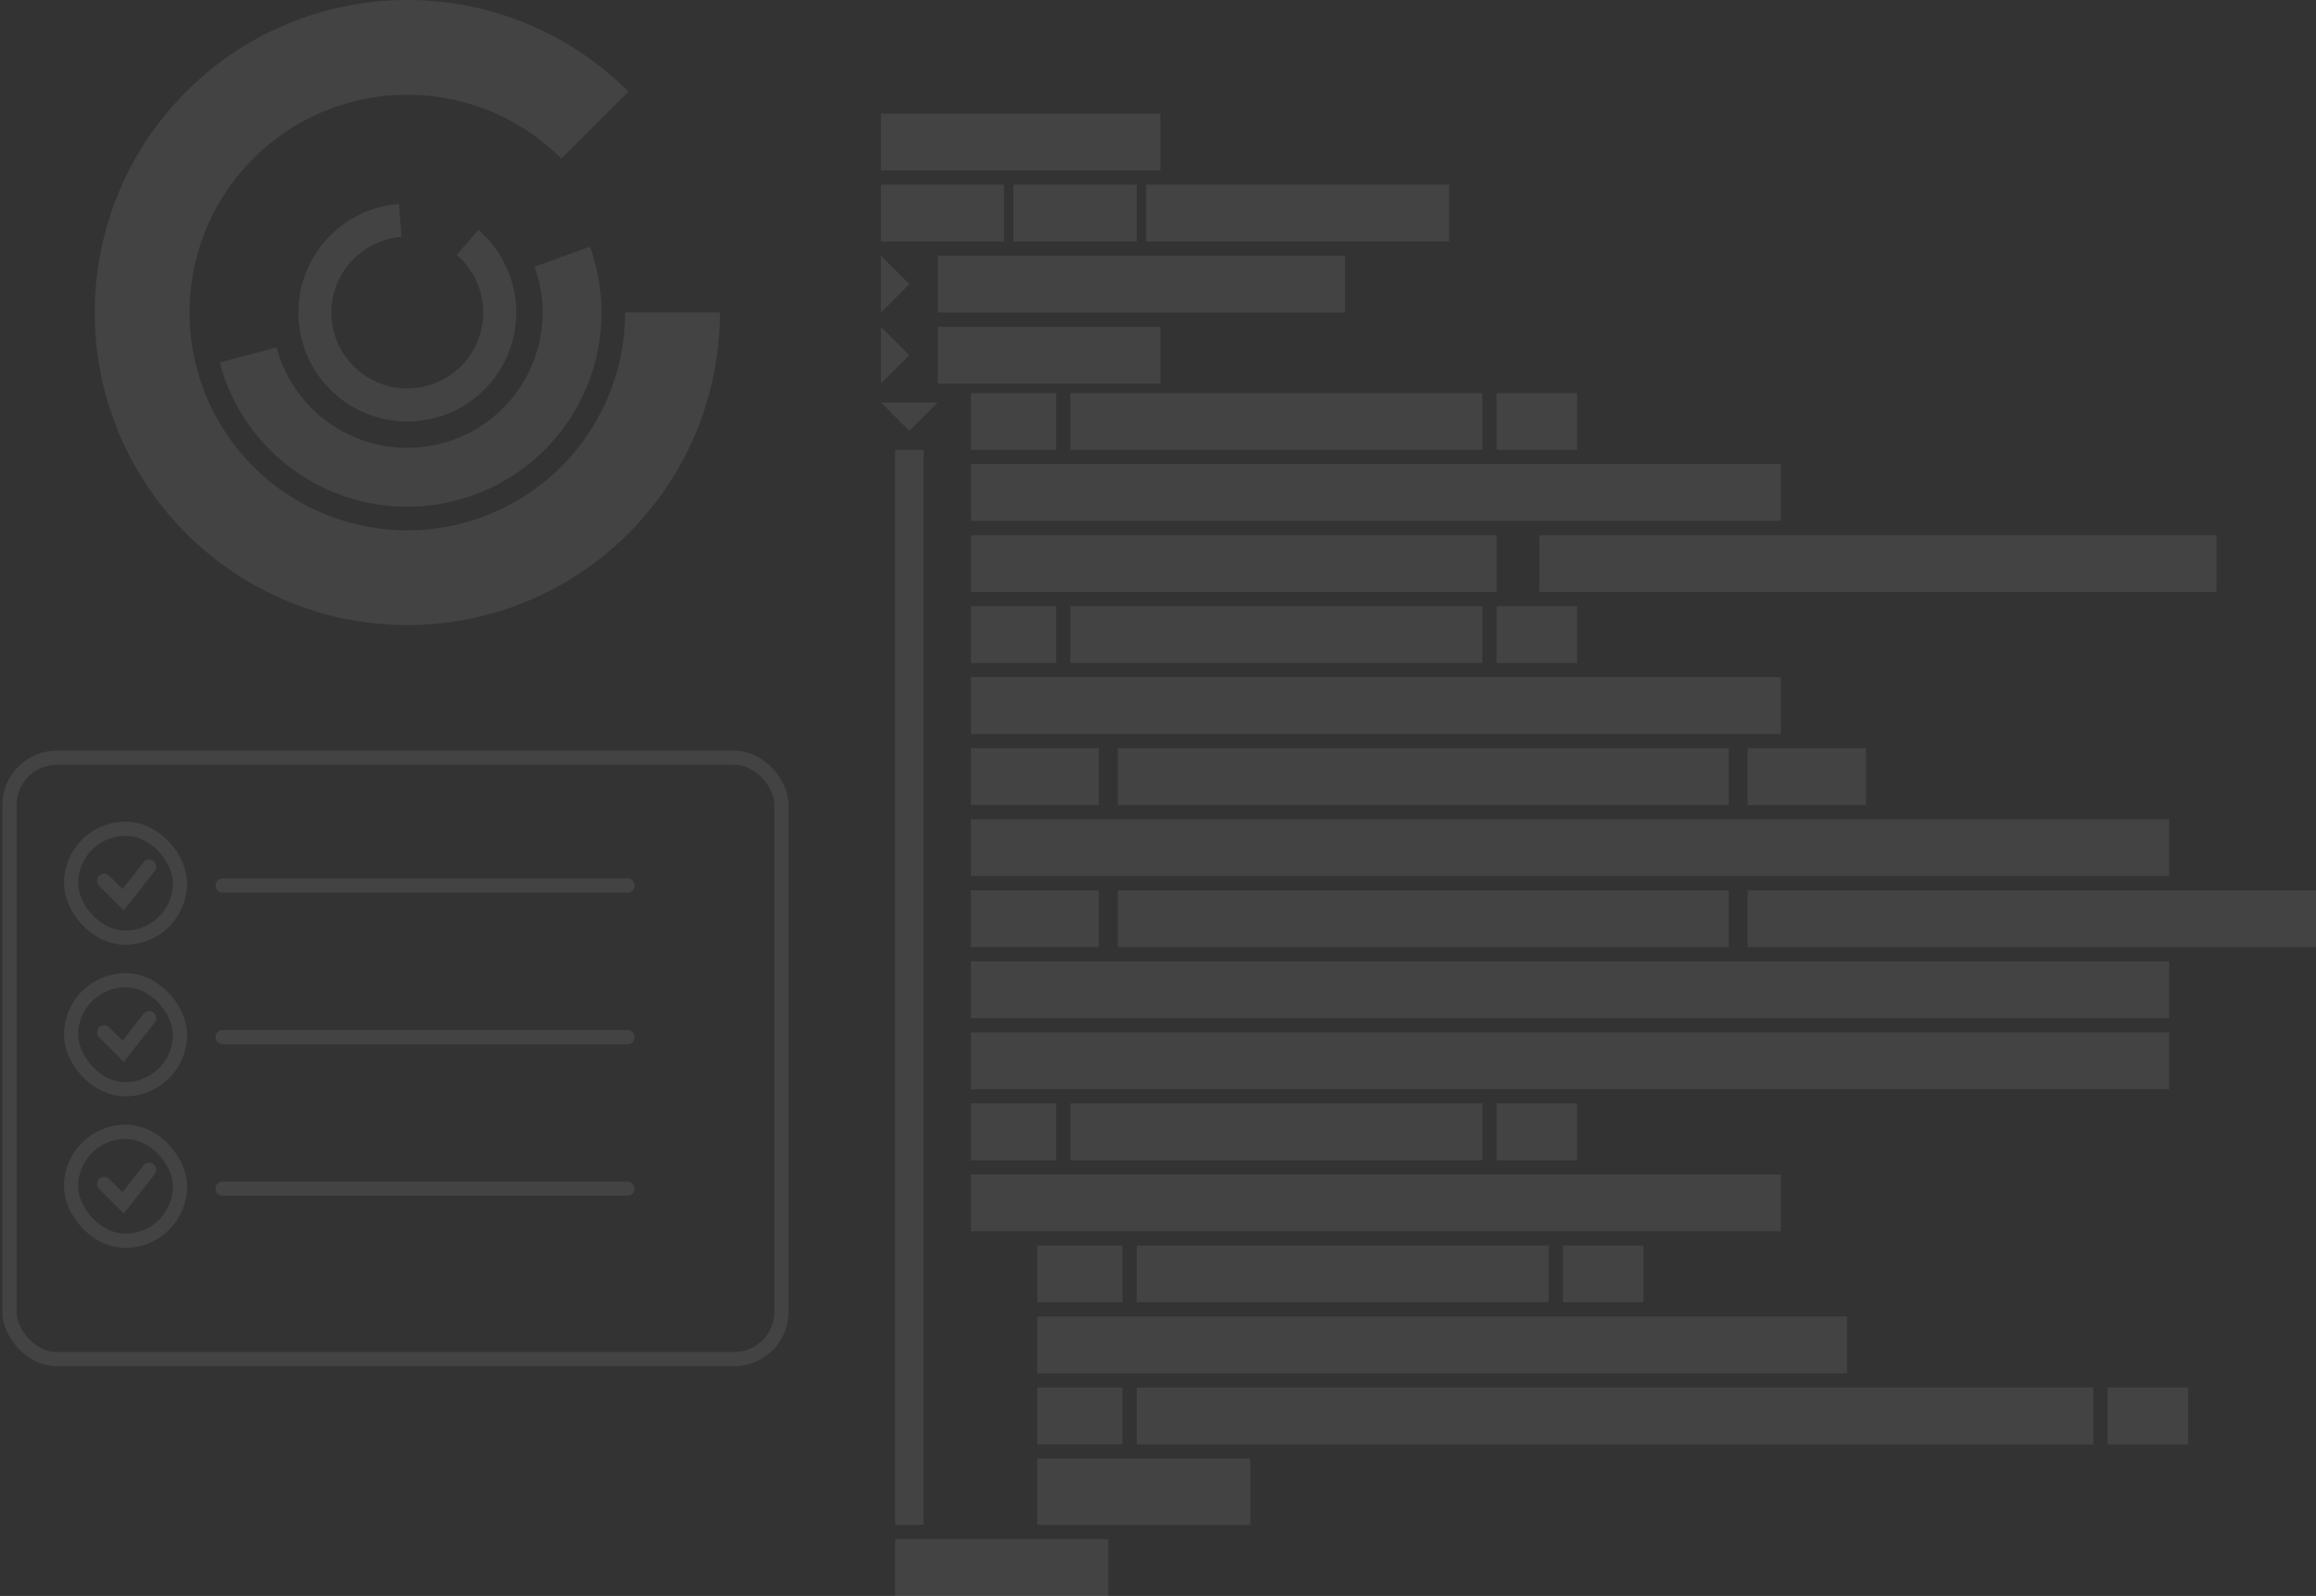 <svg xmlns="http://www.w3.org/2000/svg" width="489" height="337" fill="none">
    <rect width="100%" height="100%" fill="#333333" stroke="none"/>
    <g stroke="#ffffff" stroke-width="3" opacity=".08">
        <path stroke-linecap="round" d="M47 187h85.5M47 219h85.5M47 251h85.5"/>
        <rect width="163" height="127" x="2" y="160" rx="10"/>
        <rect width="23" height="23" x="15" y="175" rx="11.5"/>
        <rect width="23" height="23" x="15" y="207" rx="11.5"/>
        <rect width="23" height="23" x="15" y="239" rx="11.5"/>
        <path stroke-linecap="round" d="m22 186 4 4 5.5-7M22 218l4 4 5.5-7M22 250l4 4 5.5-7"/>
    </g>
    <g fill="#ffffff" opacity=".08">
        <path d="M186 24h59v12h-59zM152 66a66 66 0 1 1-19.331-46.67l-14.151 14.152A45.986 45.986 0 1 0 131.987 66H152Z"/>
        <path d="M124.569 52.092a41.007 41.007 0 0 1-11.945 45.088 41.008 41.008 0 0 1-30.718 9.615 41.002 41.002 0 0 1-35.521-30.23l12.012-3.204a28.566 28.566 0 0 0 46.154 14.364 28.58 28.58 0 0 0 9.97-20.09c.221-3.847-.34-7.7-1.647-11.326l11.695-4.217Z"/>
        <path d="M100.974 48.542a22.997 22.997 0 0 1 5.07 28.738 23.002 23.002 0 0 1-39.44 1.08 23 23 0 0 1 17.64-35.293l.532 6.954a16.026 16.026 0 1 0 11.657 3.815l4.541-5.294Z"/>
        <path d="M186 39h26v12h-26zM214 39h26v12h-26zM198 54h86v12h-86zM198 69h47v12h-47zM205 83h18v12h-18zM205 128h18v12h-18zM205 233h18v12h-18zM219 263h18v12h-18zM219 293h18v12h-18zM205 158h27v12h-27zM205 188h27v12h-27z"/>
        <path d="M189 95h6v227h-6z"/>
        <path d="M226 83h87v12h-87zM226 128h87v12h-87zM226 233h87v12h-87zM240 263h87v12h-87zM240 293h202v12H240zM236 158h129v12H236zM236 188h129v12H236zM205 98h171v12H205zM205 143h171v12H205zM205 248h171v12H205zM219 278h171v12H219zM219 308h45v14h-45zM189 325h45v12h-45zM205 173h253v12H205zM205 203h253v12H205zM205 218h253v12H205zM205 113h111v12H205zM325 113h143v12H325zM316 83h17v12h-17zM316 128h17v12h-17zM316 233h17v12h-17zM330 263h17v12h-17zM445 293h17v12h-17zM369 158h25v12h-25zM369 188h120v12H369z"/>
        <path d="m186 69 6 6-6 6V69Z"/>
        <path d="m198 85-6 6-6-6h12Z"/>
        <path d="m186 54 6 6-6 6V54Z"/>
        <path d="M242 39h64v12h-64z"/>
    </g>
</svg>